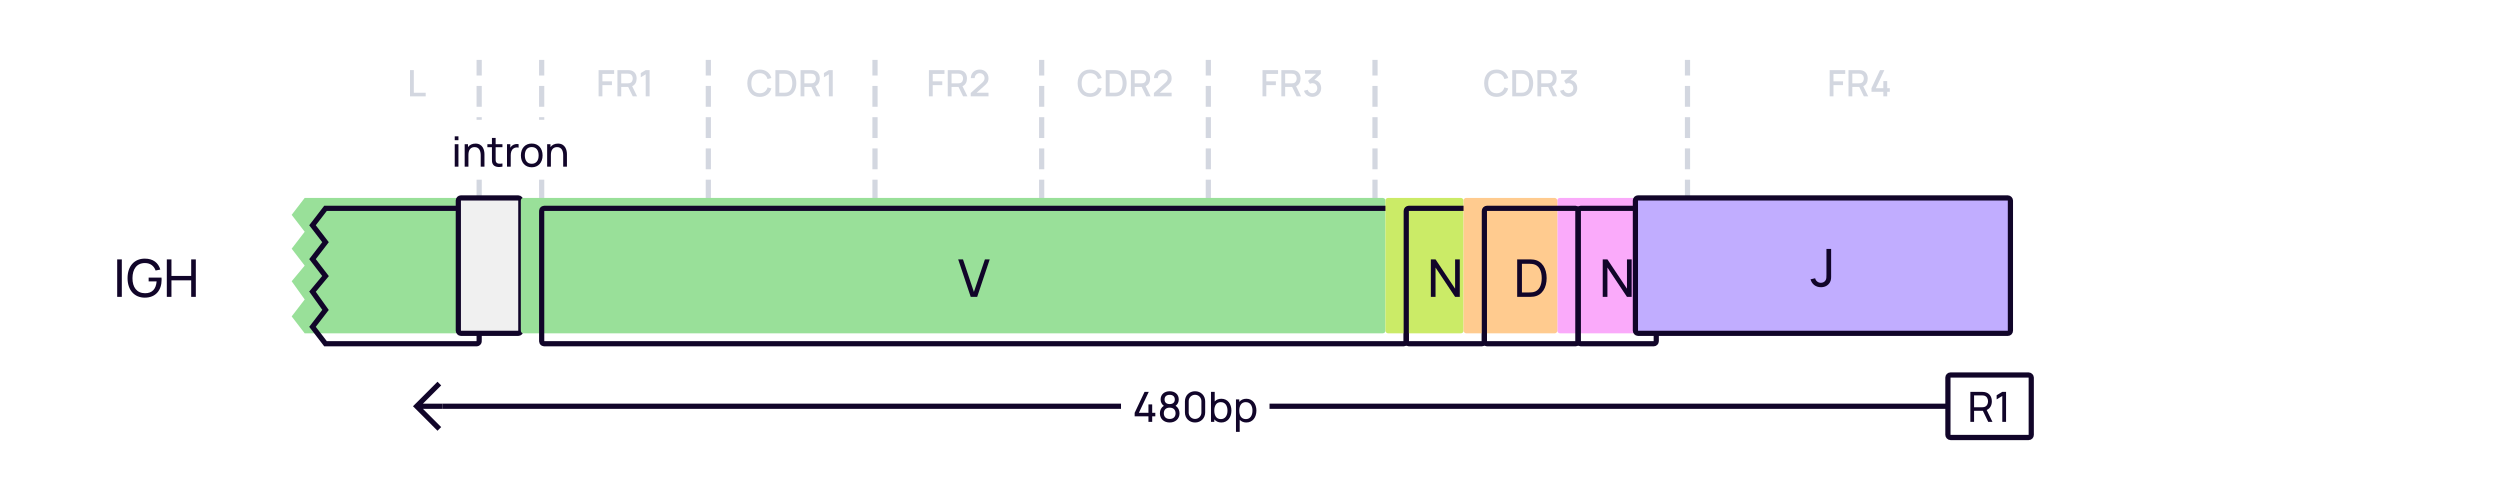 <svg width="960" height="192" viewBox="0 0 960 192" fill="none" xmlns="http://www.w3.org/2000/svg">
<rect width="960" height="192" fill="white"/>
<path d="M157.442 37H163.469V35.621H158.905V26.92H157.442V37Z" fill="#D3D7E0"/>
<path d="M184 112V24" stroke="#D3D7E0" stroke-width="2" stroke-linecap="square" stroke-dasharray="6 6"/>
<path d="M195.229 37H196.776V35.453H195.229V37Z" fill="white"/>
<path d="M208 112V24" stroke="#D3D7E0" stroke-width="2" stroke-linecap="square" stroke-dasharray="6 6"/>
<path d="M229.858 37H231.321V32.695H234.989V31.225H231.321V28.383H235.829V26.92H229.858V37ZM237.09 37H238.553V33.381H241.227L242.984 37H244.657L242.753 33.094C243.894 32.597 244.468 31.491 244.468 30.147C244.468 28.516 243.628 27.235 241.941 26.976C241.675 26.934 241.36 26.92 241.164 26.92H237.09V37ZM238.553 31.995V28.299H241.108C241.29 28.299 241.535 28.313 241.745 28.369C242.641 28.579 242.977 29.405 242.977 30.147C242.977 30.889 242.641 31.715 241.745 31.932C241.535 31.981 241.29 31.995 241.108 31.995H238.553ZM247.953 37H249.444V26.92H247.953L246.056 28.054V29.685L247.953 28.53V37Z" fill="#D3D7E0"/>
<path d="M272 112V24" stroke="#D3D7E0" stroke-width="2" stroke-linecap="square" stroke-dasharray="6 6"/>
<path d="M291.735 37.21C294.059 37.21 295.62 35.943 296.215 33.955L294.731 33.556C294.332 34.963 293.331 35.817 291.735 35.817C289.593 35.817 288.501 34.27 288.515 31.96C288.522 29.65 289.593 28.103 291.735 28.103C293.331 28.103 294.332 28.957 294.731 30.364L296.215 29.965C295.62 27.977 294.059 26.71 291.735 26.71C288.711 26.71 286.968 28.845 286.968 31.96C286.968 35.075 288.711 37.21 291.735 37.21ZM297.754 37H300.911C301.093 37 301.695 37 302.164 36.937C304.53 36.636 305.79 34.529 305.79 31.96C305.79 29.391 304.53 27.284 302.164 26.983C301.695 26.92 301.093 26.92 300.911 26.92H297.754V37ZM299.252 35.607V28.313H300.911C301.219 28.313 301.723 28.32 302.059 28.383C303.571 28.663 304.236 30.189 304.236 31.96C304.236 33.689 303.599 35.243 302.059 35.537C301.723 35.6 301.233 35.607 300.911 35.607H299.252ZM307.42 37H308.883V33.381H311.557L313.314 37H314.987L313.083 33.094C314.224 32.597 314.798 31.491 314.798 30.147C314.798 28.516 313.958 27.235 312.271 26.976C312.005 26.934 311.69 26.92 311.494 26.92H307.42V37ZM308.883 31.995V28.299H311.438C311.62 28.299 311.865 28.313 312.075 28.369C312.971 28.579 313.307 29.405 313.307 30.147C313.307 30.889 312.971 31.715 312.075 31.932C311.865 31.981 311.62 31.995 311.438 31.995H308.883ZM318.283 37H319.774V26.92H318.283L316.386 28.054V29.685L318.283 28.53V37Z" fill="#D3D7E0"/>
<path d="M336 112V24" stroke="#D3D7E0" stroke-width="2" stroke-linecap="square" stroke-dasharray="6 6"/>
<path d="M356.703 37H358.166V32.695H361.834V31.225H358.166V28.383H362.674V26.92H356.703V37ZM363.935 37H365.398V33.381H368.072L369.829 37H371.502L369.598 33.094C370.739 32.597 371.313 31.491 371.313 30.147C371.313 28.516 370.473 27.235 368.786 26.976C368.52 26.934 368.205 26.92 368.009 26.92H363.935V37ZM365.398 31.995V28.299H367.953C368.135 28.299 368.38 28.313 368.59 28.369C369.486 28.579 369.822 29.405 369.822 30.147C369.822 30.889 369.486 31.715 368.59 31.932C368.38 31.981 368.135 31.995 367.953 31.995H365.398ZM372.761 36.993H379.579V35.6H375.022L377.941 32.996C379.033 32.037 379.579 31.407 379.579 30.028C379.579 28.117 378.144 26.71 376.24 26.71C374.231 26.71 372.796 28.047 372.796 30H374.294C374.28 28.985 375.092 28.103 376.212 28.103C377.297 28.103 378.074 28.929 378.074 30.007C378.074 30.581 377.864 31.127 377.157 31.757L372.768 35.691L372.761 36.993Z" fill="#D3D7E0"/>
<path d="M400 112V24" stroke="#D3D7E0" stroke-width="2" stroke-linecap="square" stroke-dasharray="6 6"/>
<path d="M418.58 37.21C420.904 37.21 422.465 35.943 423.06 33.955L421.576 33.556C421.177 34.963 420.176 35.817 418.58 35.817C416.438 35.817 415.346 34.27 415.36 31.96C415.367 29.65 416.438 28.103 418.58 28.103C420.176 28.103 421.177 28.957 421.576 30.364L423.06 29.965C422.465 27.977 420.904 26.71 418.58 26.71C415.556 26.71 413.813 28.845 413.813 31.96C413.813 35.075 415.556 37.21 418.58 37.21ZM424.599 37H427.756C427.938 37 428.54 37 429.009 36.937C431.375 36.636 432.635 34.529 432.635 31.96C432.635 29.391 431.375 27.284 429.009 26.983C428.54 26.92 427.938 26.92 427.756 26.92H424.599V37ZM426.097 35.607V28.313H427.756C428.064 28.313 428.568 28.32 428.904 28.383C430.416 28.663 431.081 30.189 431.081 31.96C431.081 33.689 430.444 35.243 428.904 35.537C428.568 35.6 428.078 35.607 427.756 35.607H426.097ZM434.265 37H435.728V33.381H438.402L440.159 37H441.832L439.928 33.094C441.069 32.597 441.643 31.491 441.643 30.147C441.643 28.516 440.803 27.235 439.116 26.976C438.85 26.934 438.535 26.92 438.339 26.92H434.265V37ZM435.728 31.995V28.299H438.283C438.465 28.299 438.71 28.313 438.92 28.369C439.816 28.579 440.152 29.405 440.152 30.147C440.152 30.889 439.816 31.715 438.92 31.932C438.71 31.981 438.465 31.995 438.283 31.995H435.728ZM443.091 36.993H449.909V35.6H445.352L448.271 32.996C449.363 32.037 449.909 31.407 449.909 30.028C449.909 28.117 448.474 26.71 446.57 26.71C444.561 26.71 443.126 28.047 443.126 30H444.624C444.61 28.985 445.422 28.103 446.542 28.103C447.627 28.103 448.404 28.929 448.404 30.007C448.404 30.581 448.194 31.127 447.487 31.757L443.098 35.691L443.091 36.993Z" fill="#D3D7E0"/>
<path d="M464 112V24" stroke="#D3D7E0" stroke-width="2" stroke-linecap="square" stroke-dasharray="6 6"/>
<path d="M484.805 37H486.268V32.695H489.936V31.225H486.268V28.383H490.776V26.92H484.805V37ZM492.038 37H493.501V33.381H496.175L497.932 37H499.605L497.701 33.094C498.842 32.597 499.416 31.491 499.416 30.147C499.416 28.516 498.576 27.235 496.889 26.976C496.623 26.934 496.308 26.92 496.112 26.92H492.038V37ZM493.501 31.995V28.299H496.056C496.238 28.299 496.483 28.313 496.693 28.369C497.589 28.579 497.925 29.405 497.925 30.147C497.925 30.889 497.589 31.715 496.693 31.932C496.483 31.981 496.238 31.995 496.056 31.995H493.501ZM503.964 37.189C505.847 37.189 507.331 35.796 507.331 33.871C507.331 32.233 506.323 30.924 504.692 30.707L507.184 28.313V26.92H501.122V28.313H505.392L502.312 31.036L502.998 32.191C503.285 32.037 503.628 31.939 503.95 31.939C505.07 31.939 505.833 32.751 505.833 33.871C505.833 34.984 505.07 35.789 503.964 35.803C503.138 35.81 502.403 35.341 502.137 34.466L500.723 34.858C501.15 36.293 502.466 37.189 503.964 37.189Z" fill="#D3D7E0"/>
<path d="M528 112V24" stroke="#D3D7E0" stroke-width="2" stroke-linecap="square" stroke-dasharray="6 6"/>
<path d="M574.682 37.21C577.006 37.21 578.567 35.943 579.162 33.955L577.678 33.556C577.279 34.963 576.278 35.817 574.682 35.817C572.54 35.817 571.448 34.27 571.462 31.96C571.469 29.65 572.54 28.103 574.682 28.103C576.278 28.103 577.279 28.957 577.678 30.364L579.162 29.965C578.567 27.977 577.006 26.71 574.682 26.71C571.658 26.71 569.915 28.845 569.915 31.96C569.915 35.075 571.658 37.21 574.682 37.21ZM580.702 37H583.859C584.041 37 584.643 37 585.112 36.937C587.478 36.636 588.738 34.529 588.738 31.96C588.738 29.391 587.478 27.284 585.112 26.983C584.643 26.92 584.041 26.92 583.859 26.92H580.702V37ZM582.2 35.607V28.313H583.859C584.167 28.313 584.671 28.32 585.007 28.383C586.519 28.663 587.184 30.189 587.184 31.96C587.184 33.689 586.547 35.243 585.007 35.537C584.671 35.6 584.181 35.607 583.859 35.607H582.2ZM590.368 37H591.831V33.381H594.505L596.262 37H597.935L596.031 33.094C597.172 32.597 597.746 31.491 597.746 30.147C597.746 28.516 596.906 27.235 595.219 26.976C594.953 26.934 594.638 26.92 594.442 26.92H590.368V37ZM591.831 31.995V28.299H594.386C594.568 28.299 594.813 28.313 595.023 28.369C595.919 28.579 596.255 29.405 596.255 30.147C596.255 30.889 595.919 31.715 595.023 31.932C594.813 31.981 594.568 31.995 594.386 31.995H591.831ZM602.294 37.189C604.177 37.189 605.661 35.796 605.661 33.871C605.661 32.233 604.653 30.924 603.022 30.707L605.514 28.313V26.92H599.452V28.313H603.722L600.642 31.036L601.328 32.191C601.615 32.037 601.958 31.939 602.28 31.939C603.4 31.939 604.163 32.751 604.163 33.871C604.163 34.984 603.4 35.789 602.294 35.803C601.468 35.81 600.733 35.341 600.467 34.466L599.053 34.858C599.48 36.293 600.796 37.189 602.294 37.189Z" fill="#D3D7E0"/>
<path d="M648 112V24" stroke="#D3D7E0" stroke-width="2" stroke-linecap="square" stroke-dasharray="6 6"/>
<path d="M702.593 37H704.056V32.695H707.724V31.225H704.056V28.383H708.564V26.92H702.593V37ZM709.826 37H711.289V33.381H713.963L715.72 37H717.393L715.489 33.094C716.63 32.597 717.204 31.491 717.204 30.147C717.204 28.516 716.364 27.235 714.677 26.976C714.411 26.934 714.096 26.92 713.9 26.92H709.826V37ZM711.289 31.995V28.299H713.844C714.026 28.299 714.271 28.313 714.481 28.369C715.377 28.579 715.713 29.405 715.713 30.147C715.713 30.889 715.377 31.715 714.481 31.932C714.271 31.981 714.026 31.995 713.844 31.995H711.289ZM723.201 37H724.685V35.243H725.686V33.857H724.685V31.127H723.201V33.857H720.324L723.6 26.92H721.927L718.651 33.857V35.243H723.201V37Z" fill="#D3D7E0"/>
<g filter="url(#filter0_i_6281_38425)">
<path fill-rule="evenodd" clip-rule="evenodd" d="M133.6 80H125L120 86.5L125 93L120 99.5L125 106L120 112L125 119L120 125.5L125 132H133.6H134H182.4C182.96 132 183.24 132 183.454 131.891C183.642 131.795 183.795 131.642 183.891 131.454C184 131.24 184 130.96 184 130.4V125.5V119V112V106V99.5V93V86.5V81.6C184 81.04 184 80.76 183.891 80.546C183.795 80.358 183.642 80.205 183.454 80.109C183.24 80 182.96 80 182.4 80H134H133.6Z" fill="#99E099"/>
</g>
<path d="M125 80V79H124.508L124.207 79.39L125 80ZM120 86.5L119.207 85.89L118.738 86.5L119.207 87.11L120 86.5ZM125 93L125.793 93.61L126.262 93L125.793 92.39L125 93ZM120 99.5L119.207 98.89L118.738 99.5L119.207 100.11L120 99.5ZM125 106L125.768 106.64L126.281 106.025L125.793 105.39L125 106ZM120 112L119.232 111.36L118.737 111.953L119.186 112.581L120 112ZM125 119L125.793 119.61L126.245 119.022L125.814 118.419L125 119ZM120 125.5L119.207 124.89L118.738 125.5L119.207 126.11L120 125.5ZM125 132L124.207 132.61L124.508 133H125V132ZM183.454 131.891L183.908 132.782L183.908 132.782L183.454 131.891ZM183.891 131.454L184.782 131.908L184.782 131.908L183.891 131.454ZM183.891 80.546L184.782 80.092V80.092L183.891 80.546ZM183.454 80.109L183.908 79.218L183.908 79.218L183.454 80.109ZM125 81H133.6V79H125V81ZM120.793 87.11L125.793 80.61L124.207 79.39L119.207 85.89L120.793 87.11ZM125.793 92.39L120.793 85.89L119.207 87.11L124.207 93.61L125.793 92.39ZM120.793 100.11L125.793 93.61L124.207 92.39L119.207 98.89L120.793 100.11ZM125.793 105.39L120.793 98.89L119.207 100.11L124.207 106.61L125.793 105.39ZM120.768 112.64L125.768 106.64L124.232 105.36L119.232 111.36L120.768 112.64ZM125.814 118.419L120.814 111.419L119.186 112.581L124.186 119.581L125.814 118.419ZM120.793 126.11L125.793 119.61L124.207 118.39L119.207 124.89L120.793 126.11ZM125.793 131.39L120.793 124.89L119.207 126.11L124.207 132.61L125.793 131.39ZM133.6 131H125V133H133.6V131ZM133.6 133H134V131H133.6V133ZM134 133H182.4V131H134V133ZM182.4 133C182.664 133 182.921 133.001 183.138 132.983C183.367 132.964 183.637 132.92 183.908 132.782L183 131C183.058 130.971 183.08 130.981 182.975 130.99C182.859 130.999 182.697 131 182.4 131V133ZM183.908 132.782C184.284 132.59 184.59 132.284 184.782 131.908L183 131L183 131L183.908 132.782ZM184.782 131.908C184.92 131.637 184.964 131.367 184.983 131.138C185.001 130.921 185 130.664 185 130.4H183C183 130.697 182.999 130.859 182.99 130.975C182.981 131.08 182.971 131.058 183 131L184.782 131.908ZM185 130.4V125.5H183V130.4H185ZM185 125.5V119H183V125.5H185ZM185 119V112H183V119H185ZM185 112V106H183V112H185ZM185 106V99.5H183V106H185ZM185 99.5V93H183V99.5H185ZM185 93V86.5H183V93H185ZM185 86.5V81.6H183V86.5H185ZM185 81.6C185 81.337 185.001 81.079 184.983 80.862C184.964 80.633 184.92 80.363 184.782 80.092L183 81C182.971 80.942 182.981 80.92 182.99 81.025C182.999 81.141 183 81.303 183 81.6H185ZM184.782 80.092C184.59 79.716 184.284 79.41 183.908 79.218L183 81L183 81L184.782 80.092ZM183.908 79.218C183.637 79.08 183.367 79.036 183.138 79.017C182.921 78.999 182.664 79 182.4 79V81C182.697 81 182.859 81.001 182.975 81.01C183.08 81.019 183.058 81.029 183 81L183.908 79.218ZM182.4 79H134V81H182.4V79ZM134 79H133.6V81H134V79Z" fill="#110529"/>
<g filter="url(#filter1_i_6281_38425)">
<rect x="184" y="80" width="24" height="52" rx="1" fill="#F0F0F0"/>
<rect x="184" y="80" width="24" height="52" rx="1" stroke="#110529" stroke-width="2" stroke-linecap="round"/>
</g>
<g filter="url(#filter2_i_6281_38425)">
<path d="M540 81.6C540 81.04 540 80.76 539.891 80.546C539.795 80.358 539.642 80.205 539.454 80.109C539.24 80 538.96 80 538.4 80H209.6C209.04 80 208.76 80 208.546 80.109C208.358 80.205 208.205 80.358 208.109 80.546C208 80.76 208 81.04 208 81.6V130.4C208 130.96 208 131.24 208.109 131.454C208.205 131.642 208.358 131.795 208.546 131.891C208.76 132 209.04 132 209.6 132H538.4C538.96 132 539.24 132 539.454 131.891C539.642 131.795 539.795 131.642 539.891 131.454C540 131.24 540 130.96 540 130.4V125.5V119V112V106V99.5V93V86.5V81.6Z" fill="#99E099"/>
</g>
<path d="M540 81.6C540 81.04 540 80.76 539.891 80.546C539.795 80.358 539.642 80.205 539.454 80.109C539.24 80 538.96 80 538.4 80H209.6C209.04 80 208.76 80 208.546 80.109C208.358 80.205 208.205 80.358 208.109 80.546C208 80.76 208 81.04 208 81.6V130.4C208 130.96 208 131.24 208.109 131.454C208.205 131.642 208.358 131.795 208.546 131.891C208.76 132 209.04 132 209.6 132H538.4C538.96 132 539.24 132 539.454 131.891C539.642 131.795 539.795 131.642 539.891 131.454C540 131.24 540 130.96 540 130.4V125.5V119V112V106V99.5V93V86.5V81.6Z" stroke="#110529" stroke-width="2" stroke-linecap="round"/>
<path d="M372.758 114H375.238L380.058 99.6H378.208L373.978 112.11L369.788 99.6H367.938L372.758 114Z" fill="#110529"/>
<g filter="url(#filter3_i_6281_38425)">
<rect x="540" y="80" width="30" height="52" rx="1" fill="#CBEB67"/>
</g>
<rect x="540" y="80" width="30" height="52" rx="1" stroke="#110529" stroke-width="2" stroke-linecap="round"/>
<g filter="url(#filter4_i_6281_38425)">
<rect x="606" y="80" width="30" height="52" rx="1" fill="#FAAAFA"/>
</g>
<rect x="606" y="80" width="30" height="52" rx="1" stroke="#110529" stroke-width="2" stroke-linecap="round"/>
<g filter="url(#filter5_i_6281_38425)">
<rect x="570" y="80" width="36" height="52" rx="1" fill="#FFCB8F"/>
</g>
<rect x="570" y="80" width="36" height="52" rx="1" stroke="#110529" stroke-width="2" stroke-linecap="round"/>
<path d="M549.447 114H551.247V102.74L558.757 114H560.557V99.6H558.757V110.85L551.247 99.6H549.447V114Z" fill="#110529"/>
<path d="M615.447 114H617.247V102.74L624.757 114H626.557V99.6H624.757V110.85L617.247 99.6H615.447V114Z" fill="#110529"/>
<path d="M582.593 114H587.033C587.303 114 588.183 114 588.853 113.91C592.183 113.47 593.913 110.48 593.913 106.8C593.913 103.13 592.183 100.13 588.853 99.69C588.173 99.6 587.313 99.6 587.033 99.6H582.593V114ZM584.423 112.3V101.3H587.033C587.513 101.3 588.233 101.32 588.703 101.41C591.033 101.83 592.023 104.08 592.023 106.8C592.023 109.47 591.063 111.76 588.703 112.19C588.233 112.28 587.533 112.3 587.033 112.3H584.423Z" fill="#110529"/>
<g filter="url(#filter6_i_6281_38425)">
<rect x="636" y="80" width="144" height="52" rx="1" fill="#C1ADFF"/>
<path d="M707.244 114.29C708.694 114.29 709.954 113.7 710.684 112.43C711.214 111.51 711.154 110.72 711.154 109.48V99.6H709.354V109.48C709.354 110.37 709.354 110.99 709.094 111.51C708.704 112.29 707.884 112.6 707.204 112.6C706.134 112.6 705.224 111.83 705.014 110.85L703.244 111.27C703.754 113.11 705.224 114.29 707.244 114.29Z" fill="#110529"/>
<rect x="636" y="80" width="144" height="52" rx="1" stroke="#110529" stroke-width="2" stroke-linecap="round"/>
</g>
<path d="M44.998 114H46.778V99.6H44.998V114ZM55.609 114.3C59.819 114.3 62.059 111.39 62.059 107.44C62.059 107.32 62.049 106.87 62.019 106.59H57.079V108.06H60.139C59.919 110.93 58.479 112.62 55.699 112.6C52.479 112.58 50.849 110.25 50.869 106.8C50.889 103.35 52.479 100.99 55.699 101.01C57.749 101.02 59.139 102.14 59.749 103.88L61.549 103.51C60.799 100.92 58.829 99.31 55.609 99.31C51.579 99.31 48.979 102.21 48.979 106.8C48.979 111.44 51.639 114.3 55.609 114.3ZM64.056 114H65.836V107.64H73.416V114H75.196V99.6H73.416V105.95H65.836V99.6H64.056V114Z" fill="#110529"/>
<path d="M160 156L159.293 156.707L158.586 156L159.293 155.293L160 156ZM167.293 147.293L168 146.586L169.414 148L168.707 148.707L167.293 147.293ZM168.707 163.293L169.414 164L168 165.414L167.293 164.707L168.707 163.293ZM170 157L160 157L160 155L170 155L170 157ZM159.293 155.293L167.293 147.293L168.707 148.707L160.707 156.707L159.293 155.293ZM160.707 155.293L168.707 163.293L167.293 164.707L159.293 156.707L160.707 155.293Z" fill="#110529"/>
<path d="M430.5 156H170" stroke="#110529" stroke-width="2"/>
<rect width="57" height="20" transform="translate(430.5 146)" fill="white"/>
<path d="M441.002 162H442.442V159.88H443.642V158.528H442.442V155.288H441.002V158.528H437.322L441.122 150.48H439.506L435.706 158.528V159.88H441.002V162ZM449.158 162.24C451.366 162.24 452.934 160.824 452.934 158.712C452.934 157.512 452.422 156.464 451.422 155.832C452.238 155.264 452.638 154.392 452.638 153.392C452.638 151.448 451.19 150.24 449.158 150.24C447.126 150.24 445.678 151.448 445.678 153.392C445.678 154.384 446.102 155.264 446.902 155.824C445.894 156.472 445.398 157.512 445.398 158.712C445.398 160.824 446.95 162.24 449.158 162.24ZM446.902 158.712C446.902 157.296 447.798 156.536 449.158 156.536C450.518 156.536 451.422 157.296 451.422 158.712C451.422 160.12 450.502 160.88 449.158 160.88C447.814 160.88 446.902 160.12 446.902 158.712ZM447.19 153.392C447.19 152.208 447.99 151.616 449.158 151.616C450.326 151.616 451.126 152.208 451.126 153.392C451.126 154.576 450.326 155.168 449.158 155.168C447.99 155.168 447.19 154.576 447.19 153.392ZM458.899 162.24C461.139 162.24 462.787 160.592 462.787 158.352V154.128C462.787 151.888 461.139 150.24 458.899 150.24C456.659 150.24 455.011 151.888 455.011 154.128V158.352C455.011 160.592 456.659 162.24 458.899 162.24ZM456.459 158.432V154.04C456.459 152.688 457.547 151.6 458.899 151.6C460.251 151.6 461.339 152.688 461.339 154.04V158.432C461.339 159.784 460.251 160.872 458.899 160.872C457.547 160.872 456.459 159.784 456.459 158.432ZM468.994 162.24C471.41 162.24 472.866 160.264 472.866 157.672C472.866 155.08 471.402 153.12 469.002 153.12C467.922 153.12 467.066 153.496 466.45 154.144V150.48H465.018V162H466.29V161.024C466.922 161.784 467.826 162.24 468.994 162.24ZM466.29 157.672C466.29 155.76 467.09 154.424 468.778 154.424C470.538 154.424 471.354 155.848 471.354 157.672C471.354 159.512 470.522 160.936 468.818 160.936C467.074 160.936 466.29 159.568 466.29 157.672ZM478.588 162.24C481.004 162.24 482.46 160.264 482.46 157.672C482.46 155.08 480.996 153.12 478.596 153.12C477.42 153.12 476.516 153.568 475.884 154.328V153.36H474.612V165.84H476.044V161.2C476.66 161.856 477.516 162.24 478.588 162.24ZM475.884 157.672C475.884 155.76 476.684 154.424 478.372 154.424C480.132 154.424 480.948 155.848 480.948 157.672C480.948 159.512 480.116 160.936 478.412 160.936C476.668 160.936 475.884 159.568 475.884 157.672Z" fill="#110529"/>
<path d="M748 156H487.5" stroke="#110529" stroke-width="2"/>
<rect x="748" y="144" width="32" height="24" rx="1" fill="white"/>
<path d="M756.62 162H758.044V157.744H761.412L763.476 162H765.108L762.884 157.432C764.188 156.888 764.868 155.632 764.868 154.112C764.868 152.28 763.884 150.832 762.02 150.544C761.724 150.496 761.396 150.48 761.172 150.48H756.62V162ZM758.044 156.392V151.832H761.124C761.324 151.832 761.604 151.848 761.844 151.904C762.948 152.152 763.412 153.152 763.412 154.112C763.412 155.072 762.948 156.072 761.844 156.32C761.604 156.376 761.324 156.392 761.124 156.392H758.044ZM768.878 162H770.326V150.48H768.878L766.71 151.776V153.368L768.878 152.056V162Z" fill="#110529"/>
<rect x="748" y="144" width="32" height="24" rx="1" stroke="#110529" stroke-width="2"/>
<rect width="46" height="22" transform="translate(173 46)" fill="white"/>
<path d="M174.616 53.832H176.04V52.36H174.616V53.832ZM174.616 64H176.04V55.36H174.616V64ZM184.592 59.672V64H186.032V59.224C186.032 57.584 185.376 55.136 182.592 55.136C181.344 55.136 180.352 55.616 179.712 56.472V55.36H178.432V64H179.872V59.448C179.872 57.448 180.816 56.488 182.248 56.488C184.072 56.488 184.592 58.048 184.592 59.672ZM192.936 64V62.776C191.752 62.96 190.888 62.912 190.504 62.224C190.296 61.864 190.328 61.384 190.328 60.672V56.536H192.936V55.36H190.328V52.96H188.904V55.36H187.152V56.536H188.904V60.736C188.904 61.632 188.856 62.288 189.2 62.96C189.8 64.136 191.392 64.312 192.936 64ZM194.69 64H196.122V59.664C196.122 58.64 196.33 57.624 197.17 57.024C197.77 56.584 198.546 56.544 199.146 56.696V55.36C198.378 55.192 197.362 55.352 196.698 55.888C196.41 56.096 196.154 56.392 195.962 56.728V55.36H194.69V64ZM204.183 64.24C206.751 64.24 208.351 62.384 208.351 59.672C208.351 57 206.775 55.12 204.183 55.12C201.647 55.12 200.023 56.96 200.023 59.672C200.023 62.352 201.599 64.24 204.183 64.24ZM201.535 59.672C201.535 57.784 202.375 56.472 204.183 56.472C205.951 56.472 206.839 57.728 206.839 59.672C206.839 61.576 205.967 62.888 204.183 62.888C202.439 62.888 201.535 61.624 201.535 59.672ZM216.264 59.672V64H217.704V59.224C217.704 57.584 217.048 55.136 214.264 55.136C213.016 55.136 212.024 55.616 211.384 56.472V55.36H210.104V64H211.544V59.448C211.544 57.448 212.488 56.488 213.92 56.488C215.744 56.488 216.264 58.048 216.264 59.672Z" fill="#110529"/>
<defs>
<filter id="filter0_i_6281_38425" x="118.737" y="79" width="66.263" height="54" filterUnits="userSpaceOnUse" color-interpolation-filters="sRGB">
<feFlood flood-opacity="0" result="BackgroundImageFix"/>
<feBlend mode="normal" in="SourceGraphic" in2="BackgroundImageFix" result="shape"/>
<feColorMatrix in="SourceAlpha" type="matrix" values="0 0 0 0 0 0 0 0 0 0 0 0 0 0 0 0 0 0 127 0" result="hardAlpha"/>
<feOffset dx="-8" dy="-4"/>
<feComposite in2="hardAlpha" operator="arithmetic" k2="-1" k3="1"/>
<feColorMatrix type="matrix" values="0 0 0 0 0.067 0 0 0 0 0.02 0 0 0 0 0.161 0 0 0 0.16 0"/>
<feBlend mode="normal" in2="shape" result="effect1_innerShadow_6281_38425"/>
</filter>
<filter id="filter1_i_6281_38425" x="183" y="79" width="26" height="54" filterUnits="userSpaceOnUse" color-interpolation-filters="sRGB">
<feFlood flood-opacity="0" result="BackgroundImageFix"/>
<feBlend mode="normal" in="SourceGraphic" in2="BackgroundImageFix" result="shape"/>
<feColorMatrix in="SourceAlpha" type="matrix" values="0 0 0 0 0 0 0 0 0 0 0 0 0 0 0 0 0 0 127 0" result="hardAlpha"/>
<feOffset dx="-8" dy="-4"/>
<feComposite in2="hardAlpha" operator="arithmetic" k2="-1" k3="1"/>
<feColorMatrix type="matrix" values="0 0 0 0 0.067 0 0 0 0 0.02 0 0 0 0 0.161 0 0 0 0.16 0"/>
<feBlend mode="normal" in2="shape" result="effect1_innerShadow_6281_38425"/>
</filter>
<filter id="filter2_i_6281_38425" x="207" y="79" width="334" height="54" filterUnits="userSpaceOnUse" color-interpolation-filters="sRGB">
<feFlood flood-opacity="0" result="BackgroundImageFix"/>
<feBlend mode="normal" in="SourceGraphic" in2="BackgroundImageFix" result="shape"/>
<feColorMatrix in="SourceAlpha" type="matrix" values="0 0 0 0 0 0 0 0 0 0 0 0 0 0 0 0 0 0 127 0" result="hardAlpha"/>
<feOffset dx="-8" dy="-4"/>
<feComposite in2="hardAlpha" operator="arithmetic" k2="-1" k3="1"/>
<feColorMatrix type="matrix" values="0 0 0 0 0.067 0 0 0 0 0.02 0 0 0 0 0.161 0 0 0 0.16 0"/>
<feBlend mode="normal" in2="shape" result="effect1_innerShadow_6281_38425"/>
</filter>
<filter id="filter3_i_6281_38425" x="539" y="79" width="32" height="54" filterUnits="userSpaceOnUse" color-interpolation-filters="sRGB">
<feFlood flood-opacity="0" result="BackgroundImageFix"/>
<feBlend mode="normal" in="SourceGraphic" in2="BackgroundImageFix" result="shape"/>
<feColorMatrix in="SourceAlpha" type="matrix" values="0 0 0 0 0 0 0 0 0 0 0 0 0 0 0 0 0 0 127 0" result="hardAlpha"/>
<feOffset dx="-8" dy="-4"/>
<feComposite in2="hardAlpha" operator="arithmetic" k2="-1" k3="1"/>
<feColorMatrix type="matrix" values="0 0 0 0 0.067 0 0 0 0 0.02 0 0 0 0 0.161 0 0 0 0.16 0"/>
<feBlend mode="normal" in2="shape" result="effect1_innerShadow_6281_38425"/>
</filter>
<filter id="filter4_i_6281_38425" x="605" y="79" width="32" height="54" filterUnits="userSpaceOnUse" color-interpolation-filters="sRGB">
<feFlood flood-opacity="0" result="BackgroundImageFix"/>
<feBlend mode="normal" in="SourceGraphic" in2="BackgroundImageFix" result="shape"/>
<feColorMatrix in="SourceAlpha" type="matrix" values="0 0 0 0 0 0 0 0 0 0 0 0 0 0 0 0 0 0 127 0" result="hardAlpha"/>
<feOffset dx="-8" dy="-4"/>
<feComposite in2="hardAlpha" operator="arithmetic" k2="-1" k3="1"/>
<feColorMatrix type="matrix" values="0 0 0 0 0.067 0 0 0 0 0.02 0 0 0 0 0.161 0 0 0 0.16 0"/>
<feBlend mode="normal" in2="shape" result="effect1_innerShadow_6281_38425"/>
</filter>
<filter id="filter5_i_6281_38425" x="569" y="79" width="38" height="54" filterUnits="userSpaceOnUse" color-interpolation-filters="sRGB">
<feFlood flood-opacity="0" result="BackgroundImageFix"/>
<feBlend mode="normal" in="SourceGraphic" in2="BackgroundImageFix" result="shape"/>
<feColorMatrix in="SourceAlpha" type="matrix" values="0 0 0 0 0 0 0 0 0 0 0 0 0 0 0 0 0 0 127 0" result="hardAlpha"/>
<feOffset dx="-8" dy="-4"/>
<feComposite in2="hardAlpha" operator="arithmetic" k2="-1" k3="1"/>
<feColorMatrix type="matrix" values="0 0 0 0 0.067 0 0 0 0 0.02 0 0 0 0 0.161 0 0 0 0.16 0"/>
<feBlend mode="normal" in2="shape" result="effect1_innerShadow_6281_38425"/>
</filter>
<filter id="filter6_i_6281_38425" x="635" y="79" width="146" height="54" filterUnits="userSpaceOnUse" color-interpolation-filters="sRGB">
<feFlood flood-opacity="0" result="BackgroundImageFix"/>
<feBlend mode="normal" in="SourceGraphic" in2="BackgroundImageFix" result="shape"/>
<feColorMatrix in="SourceAlpha" type="matrix" values="0 0 0 0 0 0 0 0 0 0 0 0 0 0 0 0 0 0 127 0" result="hardAlpha"/>
<feOffset dx="-8" dy="-4"/>
<feComposite in2="hardAlpha" operator="arithmetic" k2="-1" k3="1"/>
<feColorMatrix type="matrix" values="0 0 0 0 0.067 0 0 0 0 0.02 0 0 0 0 0.161 0 0 0 0.16 0"/>
<feBlend mode="normal" in2="shape" result="effect1_innerShadow_6281_38425"/>
</filter>
</defs>
</svg>
